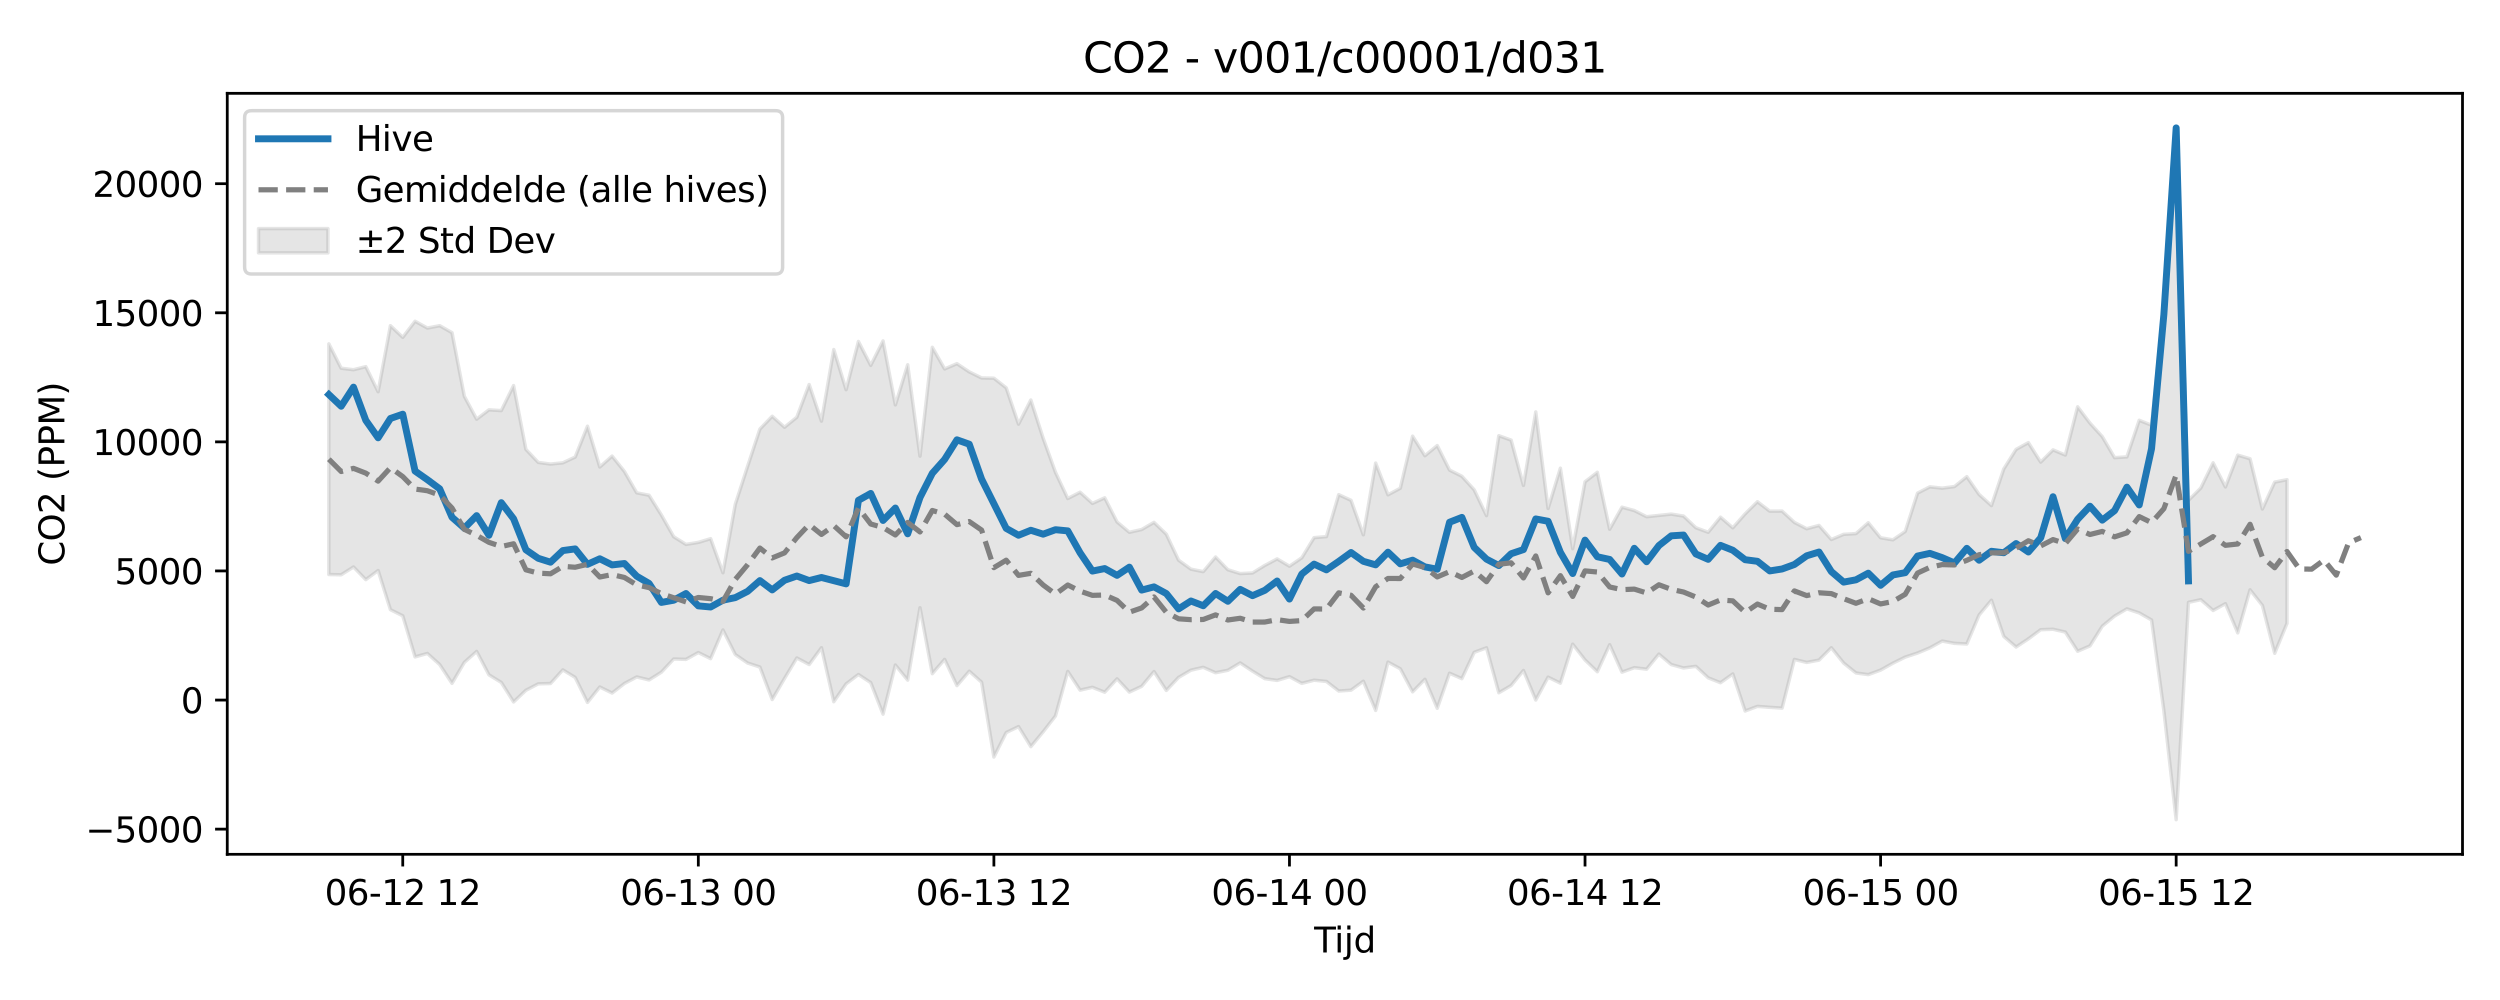 <?xml version="1.0" encoding="utf-8" standalone="no"?>
<!DOCTYPE svg PUBLIC "-//W3C//DTD SVG 1.1//EN"
  "http://www.w3.org/Graphics/SVG/1.1/DTD/svg11.dtd">
<svg xmlns:xlink="http://www.w3.org/1999/xlink" width="720pt" height="288pt" viewBox="0 0 720 288" xmlns="http://www.w3.org/2000/svg" version="1.1">
 <defs>
  <style type="text/css">*{stroke-linejoin: round; stroke-linecap: butt}</style>
 </defs>
 <g id="figure_1">
  <g id="patch_1">
   <path d="M 0 288 
L 720 288 
L 720 0 
L 0 0 
z
" style="fill: #ffffff"/>
  </g>
  <g id="axes_1">
   <g id="patch_2">
    <path d="M 65.45 246.04 
L 709.2 246.04 
L 709.2 26.88 
L 65.45 26.88 
z
" style="fill: #ffffff"/>
   </g>
   <g id="FillBetweenPolyCollection_1">
    <defs>
     <path id="m35dfb7b7b7" d="M 94.711 -188.968 
L 94.711 -122.533 
L 98.258 -122.455 
L 101.805 -124.712 
L 105.352 -121.063 
L 108.899 -123.687 
L 112.446 -112.414 
L 115.992 -110.644 
L 119.539 -98.807 
L 123.086 -99.807 
L 126.633 -96.601 
L 130.18 -91.198 
L 133.727 -97.227 
L 137.273 -100.386 
L 140.82 -93.64 
L 144.367 -91.462 
L 147.914 -85.834 
L 151.461 -89.194 
L 155.008 -91.047 
L 158.554 -91.146 
L 162.101 -95.072 
L 165.648 -92.901 
L 169.195 -85.706 
L 172.742 -90.148 
L 176.288 -88.399 
L 179.835 -91.156 
L 183.382 -93.038 
L 186.929 -92.172 
L 190.476 -94.404 
L 194.023 -98.206 
L 197.569 -98.094 
L 201.116 -100.063 
L 204.663 -98.307 
L 208.21 -106.58 
L 211.757 -99.496 
L 215.304 -97.05 
L 218.85 -95.89 
L 222.397 -86.528 
L 225.944 -92.598 
L 229.491 -98.506 
L 233.038 -96.616 
L 236.585 -101.46 
L 240.131 -85.903 
L 243.678 -91.038 
L 247.225 -93.74 
L 250.772 -91.401 
L 254.319 -82.318 
L 257.866 -96.468 
L 261.412 -92.121 
L 264.959 -112.971 
L 268.506 -93.983 
L 272.053 -98.1 
L 275.6 -90.545 
L 279.147 -94.687 
L 282.693 -91.541 
L 286.24 -69.968 
L 289.787 -77.025 
L 293.334 -78.741 
L 296.881 -72.966 
L 300.428 -77.245 
L 303.974 -81.805 
L 307.521 -94.617 
L 311.068 -89.24 
L 314.615 -90.054 
L 318.162 -88.648 
L 321.709 -92.493 
L 325.255 -88.682 
L 328.802 -90.338 
L 332.349 -94.593 
L 335.896 -89.149 
L 339.443 -92.912 
L 342.99 -94.988 
L 346.536 -95.811 
L 350.083 -94.251 
L 353.63 -94.956 
L 357.177 -97.072 
L 360.724 -94.71 
L 364.271 -92.546 
L 367.817 -92.041 
L 371.364 -93.122 
L 374.911 -91.192 
L 378.458 -92.102 
L 382.005 -91.745 
L 385.552 -88.988 
L 389.098 -89.224 
L 392.645 -91.804 
L 396.192 -83.398 
L 399.739 -97.308 
L 403.286 -95.393 
L 406.833 -88.75 
L 410.379 -92.36 
L 413.926 -84.012 
L 417.473 -94.116 
L 421.02 -92.544 
L 424.567 -100.125 
L 428.114 -101.442 
L 431.66 -88.484 
L 435.207 -90.567 
L 438.754 -94.902 
L 442.301 -86.395 
L 445.848 -92.98 
L 449.395 -91.248 
L 452.941 -102.481 
L 456.488 -97.931 
L 460.035 -94.541 
L 463.582 -102.324 
L 467.129 -94.421 
L 470.676 -95.708 
L 474.222 -95.272 
L 477.769 -99.617 
L 481.316 -96.603 
L 484.863 -95.621 
L 488.41 -96.088 
L 491.957 -92.791 
L 495.503 -91.375 
L 499.05 -93.906 
L 502.597 -83.234 
L 506.144 -84.562 
L 509.691 -84.289 
L 513.238 -84.053 
L 516.784 -98.084 
L 520.331 -97.217 
L 523.878 -97.887 
L 527.425 -101.454 
L 530.972 -97.044 
L 534.519 -94.185 
L 538.065 -93.705 
L 541.612 -95.009 
L 545.159 -97.007 
L 548.706 -98.757 
L 552.253 -99.926 
L 555.8 -101.414 
L 559.346 -103.373 
L 562.893 -102.714 
L 566.44 -102.529 
L 569.987 -110.894 
L 573.534 -115.14 
L 577.081 -104.713 
L 580.627 -101.649 
L 584.174 -104.01 
L 587.721 -106.649 
L 591.268 -106.772 
L 594.815 -105.965 
L 598.362 -100.438 
L 601.908 -101.983 
L 605.455 -107.659 
L 609.002 -110.57 
L 612.549 -112.655 
L 616.096 -111.475 
L 619.642 -109.451 
L 623.189 -83.362 
L 626.736 -51.922 
L 630.283 -114.528 
L 633.83 -115.287 
L 637.377 -112.18 
L 640.923 -114.141 
L 644.47 -105.736 
L 648.017 -118.131 
L 651.564 -113.645 
L 655.111 -99.842 
L 658.658 -108.483 
L 658.658 -149.85 
L 658.658 -149.85 
L 655.111 -149.15 
L 651.564 -141.393 
L 648.017 -155.876 
L 644.47 -156.928 
L 640.923 -147.756 
L 637.377 -154.715 
L 633.83 -147.446 
L 630.283 -143.896 
L 626.736 -250.525 
L 623.189 -199.64 
L 619.642 -165.535 
L 616.096 -166.96 
L 612.549 -156.421 
L 609.002 -156.195 
L 605.455 -162.253 
L 601.908 -166.142 
L 598.362 -170.839 
L 594.815 -156.941 
L 591.268 -158.436 
L 587.721 -154.911 
L 584.174 -160.52 
L 580.627 -158.577 
L 577.081 -152.937 
L 573.534 -142.391 
L 569.987 -145.59 
L 566.44 -150.714 
L 562.893 -147.871 
L 559.346 -147.416 
L 555.8 -147.792 
L 552.253 -145.982 
L 548.706 -134.94 
L 545.159 -132.528 
L 541.612 -133.122 
L 538.065 -137.453 
L 534.519 -134.323 
L 530.972 -134.111 
L 527.425 -132.627 
L 523.878 -136.676 
L 520.331 -135.721 
L 516.784 -137.55 
L 513.238 -140.81 
L 509.691 -140.785 
L 506.144 -143.502 
L 502.597 -140.006 
L 499.05 -135.99 
L 495.503 -139.054 
L 491.957 -134.709 
L 488.41 -136.015 
L 484.863 -139.374 
L 481.316 -139.939 
L 477.769 -139.563 
L 474.222 -139.183 
L 470.676 -140.967 
L 467.129 -141.932 
L 463.582 -135.579 
L 460.035 -151.983 
L 456.488 -149.246 
L 452.941 -129.979 
L 449.395 -153.171 
L 445.848 -141.553 
L 442.301 -169.372 
L 438.754 -148.199 
L 435.207 -161.248 
L 431.66 -162.521 
L 428.114 -139.496 
L 424.567 -146.938 
L 421.02 -150.835 
L 417.473 -152.615 
L 413.926 -159.68 
L 410.379 -156.75 
L 406.833 -162.384 
L 403.286 -147.387 
L 399.739 -145.495 
L 396.192 -154.64 
L 392.645 -133.975 
L 389.098 -143.908 
L 385.552 -145.538 
L 382.005 -133.455 
L 378.458 -133.161 
L 374.911 -127.35 
L 371.364 -124.94 
L 367.817 -127.038 
L 364.271 -125.162 
L 360.724 -122.982 
L 357.177 -122.809 
L 353.63 -123.913 
L 350.083 -127.585 
L 346.536 -123.371 
L 342.99 -124.084 
L 339.443 -126.656 
L 335.896 -134.153 
L 332.349 -137.562 
L 328.802 -135.501 
L 325.255 -134.698 
L 321.709 -137.682 
L 318.162 -144.627 
L 314.615 -143.023 
L 311.068 -146.242 
L 307.521 -144.423 
L 303.974 -151.989 
L 300.428 -161.796 
L 296.881 -172.799 
L 293.334 -165.839 
L 289.787 -176.309 
L 286.24 -179.08 
L 282.693 -179.15 
L 279.147 -180.9 
L 275.6 -183.262 
L 272.053 -181.747 
L 268.506 -187.981 
L 264.959 -156.626 
L 261.412 -182.949 
L 257.866 -171.389 
L 254.319 -189.823 
L 250.772 -182.766 
L 247.225 -189.654 
L 243.678 -175.764 
L 240.131 -187.337 
L 236.585 -166.702 
L 233.038 -177.258 
L 229.491 -167.847 
L 225.944 -164.946 
L 222.397 -168.114 
L 218.85 -164.426 
L 215.304 -153.68 
L 211.757 -142.731 
L 208.21 -123.045 
L 204.663 -132.858 
L 201.116 -131.795 
L 197.569 -131.211 
L 194.023 -133.431 
L 190.476 -139.682 
L 186.929 -145.372 
L 183.382 -146.062 
L 179.835 -152.22 
L 176.288 -156.65 
L 172.742 -153.498 
L 169.195 -165.255 
L 165.648 -156.368 
L 162.101 -154.708 
L 158.554 -154.352 
L 155.008 -154.83 
L 151.461 -158.587 
L 147.914 -176.955 
L 144.367 -169.746 
L 140.82 -169.971 
L 137.273 -167.277 
L 133.727 -173.878 
L 130.18 -192.183 
L 126.633 -194.205 
L 123.086 -193.522 
L 119.539 -195.484 
L 115.992 -190.852 
L 112.446 -194.205 
L 108.899 -175.185 
L 105.352 -182.41 
L 101.805 -181.519 
L 98.258 -181.954 
L 94.711 -188.968 
z
" style="stroke: #808080; stroke-opacity: 0.2"/>
    </defs>
    <g clip-path="url(#pe59e2d5eb3)">
     <use xlink:href="#m35dfb7b7b7" x="0" y="288" style="fill: #808080; fill-opacity: 0.2; stroke: #808080; stroke-opacity: 0.2"/>
    </g>
   </g>
   <g id="matplotlib.axis_1">
    <g id="xtick_1">
     <g id="line2d_1">
      <defs>
       <path id="m4f1938b6b9" d="M 0 0 
L 0 3.5 
" style="stroke: #000000; stroke-width: 0.8"/>
      </defs>
      <g>
       <use xlink:href="#m4f1938b6b9" x="115.992" y="246.04" style="stroke: #000000; stroke-width: 0.8"/>
      </g>
     </g>
     <g id="text_1">
      <!-- 06-12 12 -->
      <g transform="translate(93.512 260.638) scale(0.1 -0.1)">
       <defs>
        <path id="DejaVuSans-30" d="M 2034 4250 
Q 1547 4250 1301 3770 
Q 1056 3291 1056 2328 
Q 1056 1369 1301 889 
Q 1547 409 2034 409 
Q 2525 409 2770 889 
Q 3016 1369 3016 2328 
Q 3016 3291 2770 3770 
Q 2525 4250 2034 4250 
z
M 2034 4750 
Q 2819 4750 3233 4129 
Q 3647 3509 3647 2328 
Q 3647 1150 3233 529 
Q 2819 -91 2034 -91 
Q 1250 -91 836 529 
Q 422 1150 422 2328 
Q 422 3509 836 4129 
Q 1250 4750 2034 4750 
z
" transform="scale(0.016)"/>
        <path id="DejaVuSans-36" d="M 2113 2584 
Q 1688 2584 1439 2293 
Q 1191 2003 1191 1497 
Q 1191 994 1439 701 
Q 1688 409 2113 409 
Q 2538 409 2786 701 
Q 3034 994 3034 1497 
Q 3034 2003 2786 2293 
Q 2538 2584 2113 2584 
z
M 3366 4563 
L 3366 3988 
Q 3128 4100 2886 4159 
Q 2644 4219 2406 4219 
Q 1781 4219 1451 3797 
Q 1122 3375 1075 2522 
Q 1259 2794 1537 2939 
Q 1816 3084 2150 3084 
Q 2853 3084 3261 2657 
Q 3669 2231 3669 1497 
Q 3669 778 3244 343 
Q 2819 -91 2113 -91 
Q 1303 -91 875 529 
Q 447 1150 447 2328 
Q 447 3434 972 4092 
Q 1497 4750 2381 4750 
Q 2619 4750 2861 4703 
Q 3103 4656 3366 4563 
z
" transform="scale(0.016)"/>
        <path id="DejaVuSans-2d" d="M 313 2009 
L 1997 2009 
L 1997 1497 
L 313 1497 
L 313 2009 
z
" transform="scale(0.016)"/>
        <path id="DejaVuSans-31" d="M 794 531 
L 1825 531 
L 1825 4091 
L 703 3866 
L 703 4441 
L 1819 4666 
L 2450 4666 
L 2450 531 
L 3481 531 
L 3481 0 
L 794 0 
L 794 531 
z
" transform="scale(0.016)"/>
        <path id="DejaVuSans-32" d="M 1228 531 
L 3431 531 
L 3431 0 
L 469 0 
L 469 531 
Q 828 903 1448 1529 
Q 2069 2156 2228 2338 
Q 2531 2678 2651 2914 
Q 2772 3150 2772 3378 
Q 2772 3750 2511 3984 
Q 2250 4219 1831 4219 
Q 1534 4219 1204 4116 
Q 875 4013 500 3803 
L 500 4441 
Q 881 4594 1212 4672 
Q 1544 4750 1819 4750 
Q 2544 4750 2975 4387 
Q 3406 4025 3406 3419 
Q 3406 3131 3298 2873 
Q 3191 2616 2906 2266 
Q 2828 2175 2409 1742 
Q 1991 1309 1228 531 
z
" transform="scale(0.016)"/>
        <path id="DejaVuSans-20" transform="scale(0.016)"/>
       </defs>
       <use xlink:href="#DejaVuSans-30"/>
       <use xlink:href="#DejaVuSans-36" transform="translate(63.623 0)"/>
       <use xlink:href="#DejaVuSans-2d" transform="translate(127.246 0)"/>
       <use xlink:href="#DejaVuSans-31" transform="translate(163.33 0)"/>
       <use xlink:href="#DejaVuSans-32" transform="translate(226.953 0)"/>
       <use xlink:href="#DejaVuSans-20" transform="translate(290.576 0)"/>
       <use xlink:href="#DejaVuSans-31" transform="translate(322.363 0)"/>
       <use xlink:href="#DejaVuSans-32" transform="translate(385.986 0)"/>
      </g>
     </g>
    </g>
    <g id="xtick_2">
     <g id="line2d_2">
      <g>
       <use xlink:href="#m4f1938b6b9" x="201.116" y="246.04" style="stroke: #000000; stroke-width: 0.8"/>
      </g>
     </g>
     <g id="text_2">
      <!-- 06-13 00 -->
      <g transform="translate(178.636 260.638) scale(0.1 -0.1)">
       <defs>
        <path id="DejaVuSans-33" d="M 2597 2516 
Q 3050 2419 3304 2112 
Q 3559 1806 3559 1356 
Q 3559 666 3084 287 
Q 2609 -91 1734 -91 
Q 1441 -91 1130 -33 
Q 819 25 488 141 
L 488 750 
Q 750 597 1062 519 
Q 1375 441 1716 441 
Q 2309 441 2620 675 
Q 2931 909 2931 1356 
Q 2931 1769 2642 2001 
Q 2353 2234 1838 2234 
L 1294 2234 
L 1294 2753 
L 1863 2753 
Q 2328 2753 2575 2939 
Q 2822 3125 2822 3475 
Q 2822 3834 2567 4026 
Q 2313 4219 1838 4219 
Q 1578 4219 1281 4162 
Q 984 4106 628 3988 
L 628 4550 
Q 988 4650 1302 4700 
Q 1616 4750 1894 4750 
Q 2613 4750 3031 4423 
Q 3450 4097 3450 3541 
Q 3450 3153 3228 2886 
Q 3006 2619 2597 2516 
z
" transform="scale(0.016)"/>
       </defs>
       <use xlink:href="#DejaVuSans-30"/>
       <use xlink:href="#DejaVuSans-36" transform="translate(63.623 0)"/>
       <use xlink:href="#DejaVuSans-2d" transform="translate(127.246 0)"/>
       <use xlink:href="#DejaVuSans-31" transform="translate(163.33 0)"/>
       <use xlink:href="#DejaVuSans-33" transform="translate(226.953 0)"/>
       <use xlink:href="#DejaVuSans-20" transform="translate(290.576 0)"/>
       <use xlink:href="#DejaVuSans-30" transform="translate(322.363 0)"/>
       <use xlink:href="#DejaVuSans-30" transform="translate(385.986 0)"/>
      </g>
     </g>
    </g>
    <g id="xtick_3">
     <g id="line2d_3">
      <g>
       <use xlink:href="#m4f1938b6b9" x="286.24" y="246.04" style="stroke: #000000; stroke-width: 0.8"/>
      </g>
     </g>
     <g id="text_3">
      <!-- 06-13 12 -->
      <g transform="translate(263.76 260.638) scale(0.1 -0.1)">
       <use xlink:href="#DejaVuSans-30"/>
       <use xlink:href="#DejaVuSans-36" transform="translate(63.623 0)"/>
       <use xlink:href="#DejaVuSans-2d" transform="translate(127.246 0)"/>
       <use xlink:href="#DejaVuSans-31" transform="translate(163.33 0)"/>
       <use xlink:href="#DejaVuSans-33" transform="translate(226.953 0)"/>
       <use xlink:href="#DejaVuSans-20" transform="translate(290.576 0)"/>
       <use xlink:href="#DejaVuSans-31" transform="translate(322.363 0)"/>
       <use xlink:href="#DejaVuSans-32" transform="translate(385.986 0)"/>
      </g>
     </g>
    </g>
    <g id="xtick_4">
     <g id="line2d_4">
      <g>
       <use xlink:href="#m4f1938b6b9" x="371.364" y="246.04" style="stroke: #000000; stroke-width: 0.8"/>
      </g>
     </g>
     <g id="text_4">
      <!-- 06-14 00 -->
      <g transform="translate(348.884 260.638) scale(0.1 -0.1)">
       <defs>
        <path id="DejaVuSans-34" d="M 2419 4116 
L 825 1625 
L 2419 1625 
L 2419 4116 
z
M 2253 4666 
L 3047 4666 
L 3047 1625 
L 3713 1625 
L 3713 1100 
L 3047 1100 
L 3047 0 
L 2419 0 
L 2419 1100 
L 313 1100 
L 313 1709 
L 2253 4666 
z
" transform="scale(0.016)"/>
       </defs>
       <use xlink:href="#DejaVuSans-30"/>
       <use xlink:href="#DejaVuSans-36" transform="translate(63.623 0)"/>
       <use xlink:href="#DejaVuSans-2d" transform="translate(127.246 0)"/>
       <use xlink:href="#DejaVuSans-31" transform="translate(163.33 0)"/>
       <use xlink:href="#DejaVuSans-34" transform="translate(226.953 0)"/>
       <use xlink:href="#DejaVuSans-20" transform="translate(290.576 0)"/>
       <use xlink:href="#DejaVuSans-30" transform="translate(322.363 0)"/>
       <use xlink:href="#DejaVuSans-30" transform="translate(385.986 0)"/>
      </g>
     </g>
    </g>
    <g id="xtick_5">
     <g id="line2d_5">
      <g>
       <use xlink:href="#m4f1938b6b9" x="456.488" y="246.04" style="stroke: #000000; stroke-width: 0.8"/>
      </g>
     </g>
     <g id="text_5">
      <!-- 06-14 12 -->
      <g transform="translate(434.008 260.638) scale(0.1 -0.1)">
       <use xlink:href="#DejaVuSans-30"/>
       <use xlink:href="#DejaVuSans-36" transform="translate(63.623 0)"/>
       <use xlink:href="#DejaVuSans-2d" transform="translate(127.246 0)"/>
       <use xlink:href="#DejaVuSans-31" transform="translate(163.33 0)"/>
       <use xlink:href="#DejaVuSans-34" transform="translate(226.953 0)"/>
       <use xlink:href="#DejaVuSans-20" transform="translate(290.576 0)"/>
       <use xlink:href="#DejaVuSans-31" transform="translate(322.363 0)"/>
       <use xlink:href="#DejaVuSans-32" transform="translate(385.986 0)"/>
      </g>
     </g>
    </g>
    <g id="xtick_6">
     <g id="line2d_6">
      <g>
       <use xlink:href="#m4f1938b6b9" x="541.612" y="246.04" style="stroke: #000000; stroke-width: 0.8"/>
      </g>
     </g>
     <g id="text_6">
      <!-- 06-15 00 -->
      <g transform="translate(519.132 260.638) scale(0.1 -0.1)">
       <defs>
        <path id="DejaVuSans-35" d="M 691 4666 
L 3169 4666 
L 3169 4134 
L 1269 4134 
L 1269 2991 
Q 1406 3038 1543 3061 
Q 1681 3084 1819 3084 
Q 2600 3084 3056 2656 
Q 3513 2228 3513 1497 
Q 3513 744 3044 326 
Q 2575 -91 1722 -91 
Q 1428 -91 1123 -41 
Q 819 9 494 109 
L 494 744 
Q 775 591 1075 516 
Q 1375 441 1709 441 
Q 2250 441 2565 725 
Q 2881 1009 2881 1497 
Q 2881 1984 2565 2268 
Q 2250 2553 1709 2553 
Q 1456 2553 1204 2497 
Q 953 2441 691 2322 
L 691 4666 
z
" transform="scale(0.016)"/>
       </defs>
       <use xlink:href="#DejaVuSans-30"/>
       <use xlink:href="#DejaVuSans-36" transform="translate(63.623 0)"/>
       <use xlink:href="#DejaVuSans-2d" transform="translate(127.246 0)"/>
       <use xlink:href="#DejaVuSans-31" transform="translate(163.33 0)"/>
       <use xlink:href="#DejaVuSans-35" transform="translate(226.953 0)"/>
       <use xlink:href="#DejaVuSans-20" transform="translate(290.576 0)"/>
       <use xlink:href="#DejaVuSans-30" transform="translate(322.363 0)"/>
       <use xlink:href="#DejaVuSans-30" transform="translate(385.986 0)"/>
      </g>
     </g>
    </g>
    <g id="xtick_7">
     <g id="line2d_7">
      <g>
       <use xlink:href="#m4f1938b6b9" x="626.736" y="246.04" style="stroke: #000000; stroke-width: 0.8"/>
      </g>
     </g>
     <g id="text_7">
      <!-- 06-15 12 -->
      <g transform="translate(604.256 260.638) scale(0.1 -0.1)">
       <use xlink:href="#DejaVuSans-30"/>
       <use xlink:href="#DejaVuSans-36" transform="translate(63.623 0)"/>
       <use xlink:href="#DejaVuSans-2d" transform="translate(127.246 0)"/>
       <use xlink:href="#DejaVuSans-31" transform="translate(163.33 0)"/>
       <use xlink:href="#DejaVuSans-35" transform="translate(226.953 0)"/>
       <use xlink:href="#DejaVuSans-20" transform="translate(290.576 0)"/>
       <use xlink:href="#DejaVuSans-31" transform="translate(322.363 0)"/>
       <use xlink:href="#DejaVuSans-32" transform="translate(385.986 0)"/>
      </g>
     </g>
    </g>
    <g id="text_8">
     <!-- Tijd -->
     <g transform="translate(378.475 274.317) scale(0.1 -0.1)">
      <defs>
       <path id="DejaVuSans-54" d="M -19 4666 
L 3928 4666 
L 3928 4134 
L 2272 4134 
L 2272 0 
L 1638 0 
L 1638 4134 
L -19 4134 
L -19 4666 
z
" transform="scale(0.016)"/>
       <path id="DejaVuSans-69" d="M 603 3500 
L 1178 3500 
L 1178 0 
L 603 0 
L 603 3500 
z
M 603 4863 
L 1178 4863 
L 1178 4134 
L 603 4134 
L 603 4863 
z
" transform="scale(0.016)"/>
       <path id="DejaVuSans-6a" d="M 603 3500 
L 1178 3500 
L 1178 -63 
Q 1178 -731 923 -1031 
Q 669 -1331 103 -1331 
L -116 -1331 
L -116 -844 
L 38 -844 
Q 366 -844 484 -692 
Q 603 -541 603 -63 
L 603 3500 
z
M 603 4863 
L 1178 4863 
L 1178 4134 
L 603 4134 
L 603 4863 
z
" transform="scale(0.016)"/>
       <path id="DejaVuSans-64" d="M 2906 2969 
L 2906 4863 
L 3481 4863 
L 3481 0 
L 2906 0 
L 2906 525 
Q 2725 213 2448 61 
Q 2172 -91 1784 -91 
Q 1150 -91 751 415 
Q 353 922 353 1747 
Q 353 2572 751 3078 
Q 1150 3584 1784 3584 
Q 2172 3584 2448 3432 
Q 2725 3281 2906 2969 
z
M 947 1747 
Q 947 1113 1208 752 
Q 1469 391 1925 391 
Q 2381 391 2643 752 
Q 2906 1113 2906 1747 
Q 2906 2381 2643 2742 
Q 2381 3103 1925 3103 
Q 1469 3103 1208 2742 
Q 947 2381 947 1747 
z
" transform="scale(0.016)"/>
      </defs>
      <use xlink:href="#DejaVuSans-54"/>
      <use xlink:href="#DejaVuSans-69" transform="translate(57.959 0)"/>
      <use xlink:href="#DejaVuSans-6a" transform="translate(85.742 0)"/>
      <use xlink:href="#DejaVuSans-64" transform="translate(113.525 0)"/>
     </g>
    </g>
   </g>
   <g id="matplotlib.axis_2">
    <g id="ytick_1">
     <g id="line2d_8">
      <defs>
       <path id="m2cebb94dfd" d="M 0 0 
L -3.5 0 
" style="stroke: #000000; stroke-width: 0.8"/>
      </defs>
      <g>
       <use xlink:href="#m2cebb94dfd" x="65.45" y="238.789" style="stroke: #000000; stroke-width: 0.8"/>
      </g>
     </g>
     <g id="text_9">
      <!-- −5000 -->
      <g transform="translate(24.62 242.588) scale(0.1 -0.1)">
       <defs>
        <path id="DejaVuSans-2212" d="M 678 2272 
L 4684 2272 
L 4684 1741 
L 678 1741 
L 678 2272 
z
" transform="scale(0.016)"/>
       </defs>
       <use xlink:href="#DejaVuSans-2212"/>
       <use xlink:href="#DejaVuSans-35" transform="translate(83.789 0)"/>
       <use xlink:href="#DejaVuSans-30" transform="translate(147.412 0)"/>
       <use xlink:href="#DejaVuSans-30" transform="translate(211.035 0)"/>
       <use xlink:href="#DejaVuSans-30" transform="translate(274.658 0)"/>
      </g>
     </g>
    </g>
    <g id="ytick_2">
     <g id="line2d_9">
      <g>
       <use xlink:href="#m2cebb94dfd" x="65.45" y="201.612" style="stroke: #000000; stroke-width: 0.8"/>
      </g>
     </g>
     <g id="text_10">
      <!-- 0 -->
      <g transform="translate(52.087 205.412) scale(0.1 -0.1)">
       <use xlink:href="#DejaVuSans-30"/>
      </g>
     </g>
    </g>
    <g id="ytick_3">
     <g id="line2d_10">
      <g>
       <use xlink:href="#m2cebb94dfd" x="65.45" y="164.436" style="stroke: #000000; stroke-width: 0.8"/>
      </g>
     </g>
     <g id="text_11">
      <!-- 5000 -->
      <g transform="translate(33 168.235) scale(0.1 -0.1)">
       <use xlink:href="#DejaVuSans-35"/>
       <use xlink:href="#DejaVuSans-30" transform="translate(63.623 0)"/>
       <use xlink:href="#DejaVuSans-30" transform="translate(127.246 0)"/>
       <use xlink:href="#DejaVuSans-30" transform="translate(190.869 0)"/>
      </g>
     </g>
    </g>
    <g id="ytick_4">
     <g id="line2d_11">
      <g>
       <use xlink:href="#m2cebb94dfd" x="65.45" y="127.26" style="stroke: #000000; stroke-width: 0.8"/>
      </g>
     </g>
     <g id="text_12">
      <!-- 10000 -->
      <g transform="translate(26.637 131.059) scale(0.1 -0.1)">
       <use xlink:href="#DejaVuSans-31"/>
       <use xlink:href="#DejaVuSans-30" transform="translate(63.623 0)"/>
       <use xlink:href="#DejaVuSans-30" transform="translate(127.246 0)"/>
       <use xlink:href="#DejaVuSans-30" transform="translate(190.869 0)"/>
       <use xlink:href="#DejaVuSans-30" transform="translate(254.492 0)"/>
      </g>
     </g>
    </g>
    <g id="ytick_5">
     <g id="line2d_12">
      <g>
       <use xlink:href="#m2cebb94dfd" x="65.45" y="90.083" style="stroke: #000000; stroke-width: 0.8"/>
      </g>
     </g>
     <g id="text_13">
      <!-- 15000 -->
      <g transform="translate(26.637 93.883) scale(0.1 -0.1)">
       <use xlink:href="#DejaVuSans-31"/>
       <use xlink:href="#DejaVuSans-35" transform="translate(63.623 0)"/>
       <use xlink:href="#DejaVuSans-30" transform="translate(127.246 0)"/>
       <use xlink:href="#DejaVuSans-30" transform="translate(190.869 0)"/>
       <use xlink:href="#DejaVuSans-30" transform="translate(254.492 0)"/>
      </g>
     </g>
    </g>
    <g id="ytick_6">
     <g id="line2d_13">
      <g>
       <use xlink:href="#m2cebb94dfd" x="65.45" y="52.907" style="stroke: #000000; stroke-width: 0.8"/>
      </g>
     </g>
     <g id="text_14">
      <!-- 20000 -->
      <g transform="translate(26.637 56.706) scale(0.1 -0.1)">
       <use xlink:href="#DejaVuSans-32"/>
       <use xlink:href="#DejaVuSans-30" transform="translate(63.623 0)"/>
       <use xlink:href="#DejaVuSans-30" transform="translate(127.246 0)"/>
       <use xlink:href="#DejaVuSans-30" transform="translate(190.869 0)"/>
       <use xlink:href="#DejaVuSans-30" transform="translate(254.492 0)"/>
      </g>
     </g>
    </g>
    <g id="text_15">
     <!-- CO2 (PPM) -->
     <g transform="translate(18.541 162.903) rotate(-90) scale(0.1 -0.1)">
      <defs>
       <path id="DejaVuSans-43" d="M 4122 4306 
L 4122 3641 
Q 3803 3938 3442 4084 
Q 3081 4231 2675 4231 
Q 1875 4231 1450 3742 
Q 1025 3253 1025 2328 
Q 1025 1406 1450 917 
Q 1875 428 2675 428 
Q 3081 428 3442 575 
Q 3803 722 4122 1019 
L 4122 359 
Q 3791 134 3420 21 
Q 3050 -91 2638 -91 
Q 1578 -91 968 557 
Q 359 1206 359 2328 
Q 359 3453 968 4101 
Q 1578 4750 2638 4750 
Q 3056 4750 3426 4639 
Q 3797 4528 4122 4306 
z
" transform="scale(0.016)"/>
       <path id="DejaVuSans-4f" d="M 2522 4238 
Q 1834 4238 1429 3725 
Q 1025 3213 1025 2328 
Q 1025 1447 1429 934 
Q 1834 422 2522 422 
Q 3209 422 3611 934 
Q 4013 1447 4013 2328 
Q 4013 3213 3611 3725 
Q 3209 4238 2522 4238 
z
M 2522 4750 
Q 3503 4750 4090 4092 
Q 4678 3434 4678 2328 
Q 4678 1225 4090 567 
Q 3503 -91 2522 -91 
Q 1538 -91 948 565 
Q 359 1222 359 2328 
Q 359 3434 948 4092 
Q 1538 4750 2522 4750 
z
" transform="scale(0.016)"/>
       <path id="DejaVuSans-28" d="M 1984 4856 
Q 1566 4138 1362 3434 
Q 1159 2731 1159 2009 
Q 1159 1288 1364 580 
Q 1569 -128 1984 -844 
L 1484 -844 
Q 1016 -109 783 600 
Q 550 1309 550 2009 
Q 550 2706 781 3412 
Q 1013 4119 1484 4856 
L 1984 4856 
z
" transform="scale(0.016)"/>
       <path id="DejaVuSans-50" d="M 1259 4147 
L 1259 2394 
L 2053 2394 
Q 2494 2394 2734 2622 
Q 2975 2850 2975 3272 
Q 2975 3691 2734 3919 
Q 2494 4147 2053 4147 
L 1259 4147 
z
M 628 4666 
L 2053 4666 
Q 2838 4666 3239 4311 
Q 3641 3956 3641 3272 
Q 3641 2581 3239 2228 
Q 2838 1875 2053 1875 
L 1259 1875 
L 1259 0 
L 628 0 
L 628 4666 
z
" transform="scale(0.016)"/>
       <path id="DejaVuSans-4d" d="M 628 4666 
L 1569 4666 
L 2759 1491 
L 3956 4666 
L 4897 4666 
L 4897 0 
L 4281 0 
L 4281 4097 
L 3078 897 
L 2444 897 
L 1241 4097 
L 1241 0 
L 628 0 
L 628 4666 
z
" transform="scale(0.016)"/>
       <path id="DejaVuSans-29" d="M 513 4856 
L 1013 4856 
Q 1481 4119 1714 3412 
Q 1947 2706 1947 2009 
Q 1947 1309 1714 600 
Q 1481 -109 1013 -844 
L 513 -844 
Q 928 -128 1133 580 
Q 1338 1288 1338 2009 
Q 1338 2731 1133 3434 
Q 928 4138 513 4856 
z
" transform="scale(0.016)"/>
      </defs>
      <use xlink:href="#DejaVuSans-43"/>
      <use xlink:href="#DejaVuSans-4f" transform="translate(69.824 0)"/>
      <use xlink:href="#DejaVuSans-32" transform="translate(148.535 0)"/>
      <use xlink:href="#DejaVuSans-20" transform="translate(212.158 0)"/>
      <use xlink:href="#DejaVuSans-28" transform="translate(243.945 0)"/>
      <use xlink:href="#DejaVuSans-50" transform="translate(282.959 0)"/>
      <use xlink:href="#DejaVuSans-50" transform="translate(343.262 0)"/>
      <use xlink:href="#DejaVuSans-4d" transform="translate(403.564 0)"/>
      <use xlink:href="#DejaVuSans-29" transform="translate(489.844 0)"/>
     </g>
    </g>
   </g>
   <g id="line2d_14">
    <path d="M 94.711 113.638 
L 98.258 116.996 
L 101.805 111.502 
L 105.352 121.059 
L 108.899 126.085 
L 112.446 120.518 
L 115.992 119.289 
L 119.539 135.671 
L 123.086 138.15 
L 126.633 140.784 
L 130.18 148.971 
L 133.727 152.101 
L 137.273 148.505 
L 140.82 154.155 
L 144.367 144.772 
L 147.914 149.409 
L 151.461 158.342 
L 155.008 160.788 
L 158.554 161.912 
L 162.101 158.562 
L 165.648 158.084 
L 169.195 162.525 
L 172.742 160.929 
L 176.288 162.696 
L 179.835 162.29 
L 183.382 165.95 
L 186.929 168.027 
L 190.476 173.495 
L 194.023 172.865 
L 197.569 170.934 
L 201.116 174.491 
L 204.663 174.816 
L 208.21 172.855 
L 211.757 172.117 
L 215.304 170.315 
L 218.85 167.217 
L 222.397 169.891 
L 225.944 167.118 
L 229.491 165.893 
L 233.038 167.209 
L 236.585 166.317 
L 243.678 168.154 
L 247.225 144.098 
L 250.772 142.11 
L 254.319 149.89 
L 257.866 146.316 
L 261.412 153.734 
L 264.959 143.278 
L 268.506 136.311 
L 272.053 132.311 
L 275.6 126.67 
L 279.147 127.929 
L 282.693 137.974 
L 289.787 152.168 
L 293.334 154.153 
L 296.881 152.716 
L 300.428 153.841 
L 303.974 152.554 
L 307.521 152.894 
L 311.068 159.214 
L 314.615 164.473 
L 318.162 163.744 
L 321.709 165.702 
L 325.255 163.343 
L 328.802 169.943 
L 332.349 169.019 
L 335.896 170.944 
L 339.443 175.358 
L 342.99 173.086 
L 346.536 174.456 
L 350.083 170.924 
L 353.63 173.172 
L 357.177 169.735 
L 360.724 171.552 
L 364.271 170.012 
L 367.817 167.333 
L 371.364 172.53 
L 374.911 165.328 
L 378.458 162.468 
L 382.005 164.116 
L 385.552 161.692 
L 389.098 159.122 
L 392.645 161.658 
L 396.192 162.676 
L 399.739 159.031 
L 403.286 162.386 
L 406.833 161.331 
L 410.379 163.265 
L 413.926 163.933 
L 417.473 150.401 
L 421.02 149.008 
L 424.567 157.64 
L 428.114 161.033 
L 431.66 162.887 
L 435.207 159.474 
L 438.754 158.28 
L 442.301 149.456 
L 445.848 150.121 
L 449.395 159.073 
L 452.941 165.177 
L 456.488 155.562 
L 460.035 160.347 
L 463.582 161.12 
L 467.129 165.313 
L 470.676 157.913 
L 474.222 161.778 
L 477.769 157.115 
L 481.316 154.319 
L 484.863 154.091 
L 488.41 159.54 
L 491.957 161.088 
L 495.503 157.065 
L 499.05 158.473 
L 502.597 161.198 
L 506.144 161.655 
L 509.691 164.424 
L 513.238 163.866 
L 516.784 162.577 
L 520.331 160.067 
L 523.878 158.986 
L 527.425 164.614 
L 530.972 167.65 
L 534.519 166.991 
L 538.065 165.075 
L 541.612 168.57 
L 545.159 165.588 
L 548.706 164.932 
L 552.253 160.141 
L 555.8 159.365 
L 559.346 160.597 
L 562.893 162.138 
L 566.44 157.923 
L 569.987 161.345 
L 573.534 158.77 
L 577.081 159.189 
L 580.627 156.547 
L 584.174 158.971 
L 587.721 154.894 
L 591.268 143.065 
L 594.815 155.107 
L 598.362 149.556 
L 601.908 145.796 
L 605.455 149.801 
L 609.002 147.057 
L 612.549 140.309 
L 616.096 145.42 
L 619.642 129.235 
L 623.189 90.624 
L 626.736 36.842 
L 630.283 167.296 
L 630.283 167.296 
" clip-path="url(#pe59e2d5eb3)" style="fill: none; stroke: #1f77b4; stroke-width: 2; stroke-linecap: square"/>
   </g>
   <g id="line2d_15">
    <path d="M 94.711 132.249 
L 98.258 135.795 
L 101.805 134.884 
L 105.352 136.263 
L 108.899 138.564 
L 112.446 134.69 
L 115.992 137.252 
L 119.539 140.854 
L 123.086 141.335 
L 126.633 142.597 
L 130.18 146.309 
L 133.727 152.447 
L 137.273 154.169 
L 140.82 156.195 
L 144.367 157.396 
L 147.914 156.605 
L 151.461 164.11 
L 155.008 165.061 
L 158.554 165.251 
L 162.101 163.11 
L 165.648 163.366 
L 169.195 162.519 
L 172.742 166.177 
L 176.288 165.475 
L 179.835 166.312 
L 183.382 168.45 
L 186.929 169.228 
L 190.476 170.957 
L 197.569 173.348 
L 201.116 172.071 
L 204.663 172.418 
L 208.21 173.187 
L 211.757 166.887 
L 215.304 162.635 
L 218.85 157.842 
L 222.397 160.679 
L 225.944 159.228 
L 229.491 154.824 
L 233.038 151.063 
L 236.585 153.919 
L 240.131 151.38 
L 243.678 154.599 
L 247.225 146.303 
L 250.772 150.917 
L 254.319 151.929 
L 257.866 154.072 
L 261.412 150.465 
L 264.959 153.202 
L 268.506 147.018 
L 272.053 148.076 
L 275.6 151.097 
L 279.147 150.206 
L 282.693 152.654 
L 286.24 163.476 
L 289.787 161.333 
L 293.334 165.71 
L 296.881 165.117 
L 300.428 168.48 
L 303.974 171.103 
L 307.521 168.48 
L 311.068 170.259 
L 314.615 171.462 
L 318.162 171.362 
L 321.709 172.912 
L 325.255 176.31 
L 328.802 175.081 
L 332.349 171.923 
L 335.896 176.349 
L 339.443 178.216 
L 342.99 178.464 
L 346.536 178.409 
L 350.083 177.082 
L 353.63 178.565 
L 357.177 178.059 
L 360.724 179.154 
L 364.271 179.146 
L 367.817 178.461 
L 371.364 178.969 
L 374.911 178.729 
L 378.458 175.368 
L 382.005 175.4 
L 385.552 170.737 
L 389.098 171.434 
L 392.645 175.111 
L 396.192 168.981 
L 399.739 166.598 
L 403.286 166.61 
L 406.833 162.433 
L 410.379 163.445 
L 413.926 166.154 
L 417.473 164.634 
L 421.02 166.31 
L 424.567 164.468 
L 428.114 167.531 
L 431.66 162.498 
L 435.207 162.093 
L 438.754 166.449 
L 442.301 160.117 
L 445.848 170.734 
L 449.395 165.79 
L 452.941 171.77 
L 456.488 164.412 
L 460.035 164.738 
L 463.582 169.049 
L 467.129 169.823 
L 470.676 169.663 
L 474.222 170.772 
L 477.769 168.41 
L 481.316 169.729 
L 484.863 170.502 
L 488.41 171.948 
L 491.957 174.25 
L 495.503 172.785 
L 499.05 173.052 
L 502.597 176.38 
L 506.144 173.968 
L 509.691 175.463 
L 513.238 175.569 
L 516.784 170.183 
L 520.331 171.531 
L 523.878 170.718 
L 527.425 170.96 
L 530.972 172.423 
L 534.519 173.746 
L 538.065 172.421 
L 541.612 173.935 
L 545.159 173.232 
L 548.706 171.151 
L 552.253 165.046 
L 555.8 163.397 
L 559.346 162.606 
L 562.893 162.708 
L 566.44 161.379 
L 569.987 159.758 
L 573.534 159.234 
L 577.081 159.175 
L 580.627 157.887 
L 584.174 155.735 
L 587.721 157.22 
L 591.268 155.396 
L 594.815 156.547 
L 598.362 152.362 
L 601.908 153.937 
L 605.455 153.044 
L 609.002 154.618 
L 612.549 153.462 
L 616.096 148.782 
L 619.642 150.507 
L 623.189 146.499 
L 626.736 136.776 
L 630.283 158.788 
L 637.377 154.553 
L 640.923 157.052 
L 644.47 156.668 
L 648.017 150.996 
L 651.564 160.481 
L 655.111 163.504 
L 658.658 158.833 
L 662.204 163.854 
L 665.751 163.919 
L 669.298 161.291 
L 672.845 165.636 
L 676.392 156.332 
L 679.939 154.832 
L 679.939 154.832 
" clip-path="url(#pe59e2d5eb3)" style="fill: none; stroke-dasharray: 5.55,2.4; stroke-dashoffset: 0; stroke: #808080; stroke-width: 1.5"/>
   </g>
   <g id="patch_3">
    <path d="M 65.45 246.04 
L 65.45 26.88 
" style="fill: none; stroke: #000000; stroke-width: 0.8; stroke-linejoin: miter; stroke-linecap: square"/>
   </g>
   <g id="patch_4">
    <path d="M 709.2 246.04 
L 709.2 26.88 
" style="fill: none; stroke: #000000; stroke-width: 0.8; stroke-linejoin: miter; stroke-linecap: square"/>
   </g>
   <g id="patch_5">
    <path d="M 65.45 246.04 
L 709.2 246.04 
" style="fill: none; stroke: #000000; stroke-width: 0.8; stroke-linejoin: miter; stroke-linecap: square"/>
   </g>
   <g id="patch_6">
    <path d="M 65.45 26.88 
L 709.2 26.88 
" style="fill: none; stroke: #000000; stroke-width: 0.8; stroke-linejoin: miter; stroke-linecap: square"/>
   </g>
   <g id="text_16">
    <!-- CO2 - v001/c00001/d031 -->
    <g transform="translate(311.922 20.88) scale(0.12 -0.12)">
     <defs>
      <path id="DejaVuSans-76" d="M 191 3500 
L 800 3500 
L 1894 563 
L 2988 3500 
L 3597 3500 
L 2284 0 
L 1503 0 
L 191 3500 
z
" transform="scale(0.016)"/>
      <path id="DejaVuSans-2f" d="M 1625 4666 
L 2156 4666 
L 531 -594 
L 0 -594 
L 1625 4666 
z
" transform="scale(0.016)"/>
      <path id="DejaVuSans-63" d="M 3122 3366 
L 3122 2828 
Q 2878 2963 2633 3030 
Q 2388 3097 2138 3097 
Q 1578 3097 1268 2742 
Q 959 2388 959 1747 
Q 959 1106 1268 751 
Q 1578 397 2138 397 
Q 2388 397 2633 464 
Q 2878 531 3122 666 
L 3122 134 
Q 2881 22 2623 -34 
Q 2366 -91 2075 -91 
Q 1284 -91 818 406 
Q 353 903 353 1747 
Q 353 2603 823 3093 
Q 1294 3584 2113 3584 
Q 2378 3584 2631 3529 
Q 2884 3475 3122 3366 
z
" transform="scale(0.016)"/>
     </defs>
     <use xlink:href="#DejaVuSans-43"/>
     <use xlink:href="#DejaVuSans-4f" transform="translate(69.824 0)"/>
     <use xlink:href="#DejaVuSans-32" transform="translate(148.535 0)"/>
     <use xlink:href="#DejaVuSans-20" transform="translate(212.158 0)"/>
     <use xlink:href="#DejaVuSans-2d" transform="translate(243.945 0)"/>
     <use xlink:href="#DejaVuSans-20" transform="translate(280.029 0)"/>
     <use xlink:href="#DejaVuSans-76" transform="translate(311.816 0)"/>
     <use xlink:href="#DejaVuSans-30" transform="translate(370.996 0)"/>
     <use xlink:href="#DejaVuSans-30" transform="translate(434.619 0)"/>
     <use xlink:href="#DejaVuSans-31" transform="translate(498.242 0)"/>
     <use xlink:href="#DejaVuSans-2f" transform="translate(561.865 0)"/>
     <use xlink:href="#DejaVuSans-63" transform="translate(595.557 0)"/>
     <use xlink:href="#DejaVuSans-30" transform="translate(650.537 0)"/>
     <use xlink:href="#DejaVuSans-30" transform="translate(714.16 0)"/>
     <use xlink:href="#DejaVuSans-30" transform="translate(777.783 0)"/>
     <use xlink:href="#DejaVuSans-30" transform="translate(841.406 0)"/>
     <use xlink:href="#DejaVuSans-31" transform="translate(905.029 0)"/>
     <use xlink:href="#DejaVuSans-2f" transform="translate(968.652 0)"/>
     <use xlink:href="#DejaVuSans-64" transform="translate(1002.344 0)"/>
     <use xlink:href="#DejaVuSans-30" transform="translate(1065.82 0)"/>
     <use xlink:href="#DejaVuSans-33" transform="translate(1129.443 0)"/>
     <use xlink:href="#DejaVuSans-31" transform="translate(1193.066 0)"/>
    </g>
   </g>
   <g id="legend_1">
    <g id="patch_7">
     <path d="M 72.45 78.914 
L 223.394 78.914 
Q 225.394 78.914 225.394 76.914 
L 225.394 33.88 
Q 225.394 31.88 223.394 31.88 
L 72.45 31.88 
Q 70.45 31.88 70.45 33.88 
L 70.45 76.914 
Q 70.45 78.914 72.45 78.914 
z
" style="fill: #ffffff; opacity: 0.8; stroke: #cccccc; stroke-linejoin: miter"/>
    </g>
    <g id="line2d_16">
     <path d="M 74.45 39.978 
L 84.45 39.978 
L 94.45 39.978 
" style="fill: none; stroke: #1f77b4; stroke-width: 2; stroke-linecap: square"/>
    </g>
    <g id="text_17">
     <!-- Hive -->
     <g transform="translate(102.45 43.478) scale(0.1 -0.1)">
      <defs>
       <path id="DejaVuSans-48" d="M 628 4666 
L 1259 4666 
L 1259 2753 
L 3553 2753 
L 3553 4666 
L 4184 4666 
L 4184 0 
L 3553 0 
L 3553 2222 
L 1259 2222 
L 1259 0 
L 628 0 
L 628 4666 
z
" transform="scale(0.016)"/>
       <path id="DejaVuSans-65" d="M 3597 1894 
L 3597 1613 
L 953 1613 
Q 991 1019 1311 708 
Q 1631 397 2203 397 
Q 2534 397 2845 478 
Q 3156 559 3463 722 
L 3463 178 
Q 3153 47 2828 -22 
Q 2503 -91 2169 -91 
Q 1331 -91 842 396 
Q 353 884 353 1716 
Q 353 2575 817 3079 
Q 1281 3584 2069 3584 
Q 2775 3584 3186 3129 
Q 3597 2675 3597 1894 
z
M 3022 2063 
Q 3016 2534 2758 2815 
Q 2500 3097 2075 3097 
Q 1594 3097 1305 2825 
Q 1016 2553 972 2059 
L 3022 2063 
z
" transform="scale(0.016)"/>
      </defs>
      <use xlink:href="#DejaVuSans-48"/>
      <use xlink:href="#DejaVuSans-69" transform="translate(75.195 0)"/>
      <use xlink:href="#DejaVuSans-76" transform="translate(102.979 0)"/>
      <use xlink:href="#DejaVuSans-65" transform="translate(162.158 0)"/>
     </g>
    </g>
    <g id="line2d_17">
     <path d="M 74.45 54.657 
L 84.45 54.657 
L 94.45 54.657 
" style="fill: none; stroke-dasharray: 5.55,2.4; stroke-dashoffset: 0; stroke: #808080; stroke-width: 1.5"/>
    </g>
    <g id="text_18">
     <!-- Gemiddelde (alle hives) -->
     <g transform="translate(102.45 58.157) scale(0.1 -0.1)">
      <defs>
       <path id="DejaVuSans-47" d="M 3809 666 
L 3809 1919 
L 2778 1919 
L 2778 2438 
L 4434 2438 
L 4434 434 
Q 4069 175 3628 42 
Q 3188 -91 2688 -91 
Q 1594 -91 976 548 
Q 359 1188 359 2328 
Q 359 3472 976 4111 
Q 1594 4750 2688 4750 
Q 3144 4750 3555 4637 
Q 3966 4525 4313 4306 
L 4313 3634 
Q 3963 3931 3569 4081 
Q 3175 4231 2741 4231 
Q 1884 4231 1454 3753 
Q 1025 3275 1025 2328 
Q 1025 1384 1454 906 
Q 1884 428 2741 428 
Q 3075 428 3337 486 
Q 3600 544 3809 666 
z
" transform="scale(0.016)"/>
       <path id="DejaVuSans-6d" d="M 3328 2828 
Q 3544 3216 3844 3400 
Q 4144 3584 4550 3584 
Q 5097 3584 5394 3201 
Q 5691 2819 5691 2113 
L 5691 0 
L 5113 0 
L 5113 2094 
Q 5113 2597 4934 2840 
Q 4756 3084 4391 3084 
Q 3944 3084 3684 2787 
Q 3425 2491 3425 1978 
L 3425 0 
L 2847 0 
L 2847 2094 
Q 2847 2600 2669 2842 
Q 2491 3084 2119 3084 
Q 1678 3084 1418 2786 
Q 1159 2488 1159 1978 
L 1159 0 
L 581 0 
L 581 3500 
L 1159 3500 
L 1159 2956 
Q 1356 3278 1631 3431 
Q 1906 3584 2284 3584 
Q 2666 3584 2933 3390 
Q 3200 3197 3328 2828 
z
" transform="scale(0.016)"/>
       <path id="DejaVuSans-6c" d="M 603 4863 
L 1178 4863 
L 1178 0 
L 603 0 
L 603 4863 
z
" transform="scale(0.016)"/>
       <path id="DejaVuSans-61" d="M 2194 1759 
Q 1497 1759 1228 1600 
Q 959 1441 959 1056 
Q 959 750 1161 570 
Q 1363 391 1709 391 
Q 2188 391 2477 730 
Q 2766 1069 2766 1631 
L 2766 1759 
L 2194 1759 
z
M 3341 1997 
L 3341 0 
L 2766 0 
L 2766 531 
Q 2569 213 2275 61 
Q 1981 -91 1556 -91 
Q 1019 -91 701 211 
Q 384 513 384 1019 
Q 384 1609 779 1909 
Q 1175 2209 1959 2209 
L 2766 2209 
L 2766 2266 
Q 2766 2663 2505 2880 
Q 2244 3097 1772 3097 
Q 1472 3097 1187 3025 
Q 903 2953 641 2809 
L 641 3341 
Q 956 3463 1253 3523 
Q 1550 3584 1831 3584 
Q 2591 3584 2966 3190 
Q 3341 2797 3341 1997 
z
" transform="scale(0.016)"/>
       <path id="DejaVuSans-68" d="M 3513 2113 
L 3513 0 
L 2938 0 
L 2938 2094 
Q 2938 2591 2744 2837 
Q 2550 3084 2163 3084 
Q 1697 3084 1428 2787 
Q 1159 2491 1159 1978 
L 1159 0 
L 581 0 
L 581 4863 
L 1159 4863 
L 1159 2956 
Q 1366 3272 1645 3428 
Q 1925 3584 2291 3584 
Q 2894 3584 3203 3211 
Q 3513 2838 3513 2113 
z
" transform="scale(0.016)"/>
       <path id="DejaVuSans-73" d="M 2834 3397 
L 2834 2853 
Q 2591 2978 2328 3040 
Q 2066 3103 1784 3103 
Q 1356 3103 1142 2972 
Q 928 2841 928 2578 
Q 928 2378 1081 2264 
Q 1234 2150 1697 2047 
L 1894 2003 
Q 2506 1872 2764 1633 
Q 3022 1394 3022 966 
Q 3022 478 2636 193 
Q 2250 -91 1575 -91 
Q 1294 -91 989 -36 
Q 684 19 347 128 
L 347 722 
Q 666 556 975 473 
Q 1284 391 1588 391 
Q 1994 391 2212 530 
Q 2431 669 2431 922 
Q 2431 1156 2273 1281 
Q 2116 1406 1581 1522 
L 1381 1569 
Q 847 1681 609 1914 
Q 372 2147 372 2553 
Q 372 3047 722 3315 
Q 1072 3584 1716 3584 
Q 2034 3584 2315 3537 
Q 2597 3491 2834 3397 
z
" transform="scale(0.016)"/>
      </defs>
      <use xlink:href="#DejaVuSans-47"/>
      <use xlink:href="#DejaVuSans-65" transform="translate(77.49 0)"/>
      <use xlink:href="#DejaVuSans-6d" transform="translate(139.014 0)"/>
      <use xlink:href="#DejaVuSans-69" transform="translate(236.426 0)"/>
      <use xlink:href="#DejaVuSans-64" transform="translate(264.209 0)"/>
      <use xlink:href="#DejaVuSans-64" transform="translate(327.686 0)"/>
      <use xlink:href="#DejaVuSans-65" transform="translate(391.162 0)"/>
      <use xlink:href="#DejaVuSans-6c" transform="translate(452.686 0)"/>
      <use xlink:href="#DejaVuSans-64" transform="translate(480.469 0)"/>
      <use xlink:href="#DejaVuSans-65" transform="translate(543.945 0)"/>
      <use xlink:href="#DejaVuSans-20" transform="translate(605.469 0)"/>
      <use xlink:href="#DejaVuSans-28" transform="translate(637.256 0)"/>
      <use xlink:href="#DejaVuSans-61" transform="translate(676.27 0)"/>
      <use xlink:href="#DejaVuSans-6c" transform="translate(737.549 0)"/>
      <use xlink:href="#DejaVuSans-6c" transform="translate(765.332 0)"/>
      <use xlink:href="#DejaVuSans-65" transform="translate(793.115 0)"/>
      <use xlink:href="#DejaVuSans-20" transform="translate(854.639 0)"/>
      <use xlink:href="#DejaVuSans-68" transform="translate(886.426 0)"/>
      <use xlink:href="#DejaVuSans-69" transform="translate(949.805 0)"/>
      <use xlink:href="#DejaVuSans-76" transform="translate(977.588 0)"/>
      <use xlink:href="#DejaVuSans-65" transform="translate(1036.768 0)"/>
      <use xlink:href="#DejaVuSans-73" transform="translate(1098.291 0)"/>
      <use xlink:href="#DejaVuSans-29" transform="translate(1150.391 0)"/>
     </g>
    </g>
    <g id="patch_8">
     <path d="M 74.45 72.835 
L 94.45 72.835 
L 94.45 65.835 
L 74.45 65.835 
z
" style="fill: #808080; fill-opacity: 0.2; stroke: #808080; stroke-opacity: 0.2; stroke-linejoin: miter"/>
    </g>
    <g id="text_19">
     <!-- ±2 Std Dev -->
     <g transform="translate(102.45 72.835) scale(0.1 -0.1)">
      <defs>
       <path id="DejaVuSans-b1" d="M 2944 4013 
L 2944 2803 
L 4684 2803 
L 4684 2272 
L 2944 2272 
L 2944 1063 
L 2419 1063 
L 2419 2272 
L 678 2272 
L 678 2803 
L 2419 2803 
L 2419 4013 
L 2944 4013 
z
M 678 531 
L 4684 531 
L 4684 0 
L 678 0 
L 678 531 
z
" transform="scale(0.016)"/>
       <path id="DejaVuSans-53" d="M 3425 4513 
L 3425 3897 
Q 3066 4069 2747 4153 
Q 2428 4238 2131 4238 
Q 1616 4238 1336 4038 
Q 1056 3838 1056 3469 
Q 1056 3159 1242 3001 
Q 1428 2844 1947 2747 
L 2328 2669 
Q 3034 2534 3370 2195 
Q 3706 1856 3706 1288 
Q 3706 609 3251 259 
Q 2797 -91 1919 -91 
Q 1588 -91 1214 -16 
Q 841 59 441 206 
L 441 856 
Q 825 641 1194 531 
Q 1563 422 1919 422 
Q 2459 422 2753 634 
Q 3047 847 3047 1241 
Q 3047 1584 2836 1778 
Q 2625 1972 2144 2069 
L 1759 2144 
Q 1053 2284 737 2584 
Q 422 2884 422 3419 
Q 422 4038 858 4394 
Q 1294 4750 2059 4750 
Q 2388 4750 2728 4690 
Q 3069 4631 3425 4513 
z
" transform="scale(0.016)"/>
       <path id="DejaVuSans-74" d="M 1172 4494 
L 1172 3500 
L 2356 3500 
L 2356 3053 
L 1172 3053 
L 1172 1153 
Q 1172 725 1289 603 
Q 1406 481 1766 481 
L 2356 481 
L 2356 0 
L 1766 0 
Q 1100 0 847 248 
Q 594 497 594 1153 
L 594 3053 
L 172 3053 
L 172 3500 
L 594 3500 
L 594 4494 
L 1172 4494 
z
" transform="scale(0.016)"/>
       <path id="DejaVuSans-44" d="M 1259 4147 
L 1259 519 
L 2022 519 
Q 2988 519 3436 956 
Q 3884 1394 3884 2338 
Q 3884 3275 3436 3711 
Q 2988 4147 2022 4147 
L 1259 4147 
z
M 628 4666 
L 1925 4666 
Q 3281 4666 3915 4102 
Q 4550 3538 4550 2338 
Q 4550 1131 3912 565 
Q 3275 0 1925 0 
L 628 0 
L 628 4666 
z
" transform="scale(0.016)"/>
      </defs>
      <use xlink:href="#DejaVuSans-b1"/>
      <use xlink:href="#DejaVuSans-32" transform="translate(83.789 0)"/>
      <use xlink:href="#DejaVuSans-20" transform="translate(147.412 0)"/>
      <use xlink:href="#DejaVuSans-53" transform="translate(179.199 0)"/>
      <use xlink:href="#DejaVuSans-74" transform="translate(242.676 0)"/>
      <use xlink:href="#DejaVuSans-64" transform="translate(281.885 0)"/>
      <use xlink:href="#DejaVuSans-20" transform="translate(345.361 0)"/>
      <use xlink:href="#DejaVuSans-44" transform="translate(377.148 0)"/>
      <use xlink:href="#DejaVuSans-65" transform="translate(454.15 0)"/>
      <use xlink:href="#DejaVuSans-76" transform="translate(515.674 0)"/>
     </g>
    </g>
   </g>
  </g>
 </g>
 <defs>
  <clipPath id="pe59e2d5eb3">
   <rect x="65.45" y="26.88" width="643.75" height="219.16"/>
  </clipPath>
 </defs>
</svg>
